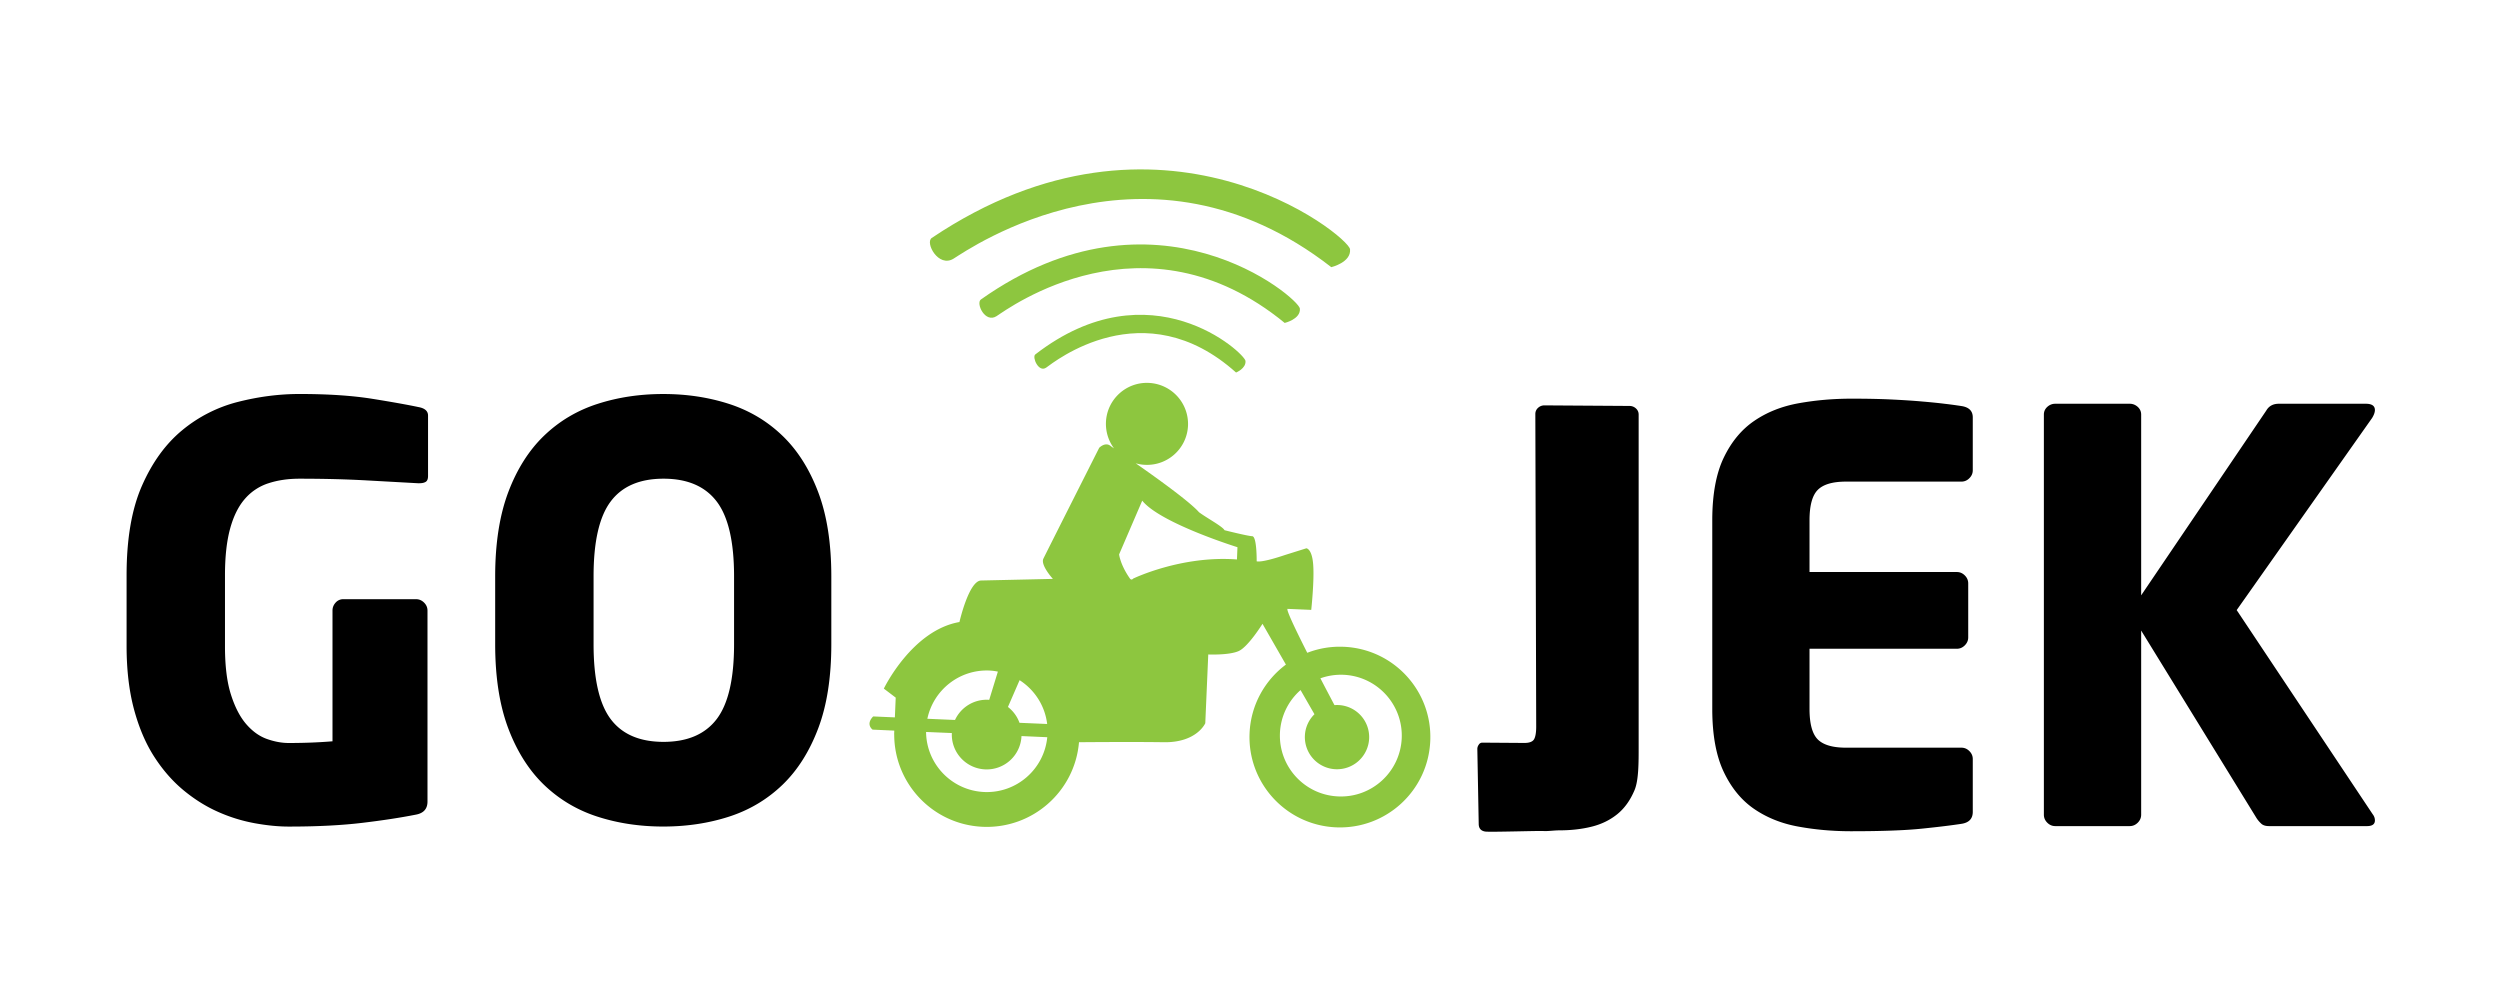 <svg xmlns="http://www.w3.org/2000/svg" width="518" height="208" fill="none" id="gojek">
  <path fill="#8DC63F" fill-rule="evenodd" d="M278.445 134.018a18.555 18.555 0 0 0-7.579 1.243c-2.417-4.784-4.501-9.126-4.058-9.101.981.037 4.881.206 4.881.206s.657-6.04.405-9.36c-.242-3.339-1.414-3.4-1.414-3.4l-4.372 1.371c-5.162 1.742-5.925 1.322-5.925 1.322s.061-5.154-.919-5.198c-.976-.039-5.746-1.243-5.746-1.243-.397-.78-3.609-2.482-5.286-3.727-1.871-2.127-8.397-6.845-13.112-10.134.628.174 1.29.293 1.973.314 4.682.207 8.656-3.428 8.863-8.116a8.517 8.517 0 0 0-8.134-8.857c-4.698-.213-8.667 3.433-8.868 8.123a8.523 8.523 0 0 0 1.67 5.44l-.639-.437c-1.133-1.026-2.432.324-2.432.324s-10.915 21.629-11.564 22.968c-.644 1.338 1.973 4.19 1.973 4.19l-14.889.336c-2.545.083-4.474 8.604-4.474 8.604-9.866 1.725-15.667 13.797-15.667 13.797l2.46 1.866-.173 4.095-4.496-.197c-1.632 1.682-.119 2.734-.119 2.734l4.49.202v.074l-.028.704h.017c-.011 10.213 8.038 18.71 18.347 19.153 10.32.443 19.082-7.339 19.939-17.522 2.074-.022 11.52-.095 17.592 0 6.838.095 8.575-3.939 8.575-3.939l.617-14.244s4.301.189 6.301-.706c1.985-.886 4.939-5.648 4.939-5.648l4.85 8.449c-4.356 3.248-7.277 8.357-7.529 14.206-.448 10.33 7.573 19.068 17.909 19.516 10.337.449 19.089-7.562 19.53-17.903.449-10.33-7.573-19.062-17.908-19.505zm-67.185 6.913c3.101 1.994 5.259 5.288 5.711 9.079l-5.732-.245a7.27 7.27 0 0 0-2.394-3.283l2.415-5.551zm-6.244-1.995a11.17 11.17 0 0 1 1.743.224l-1.794 5.848-.219-.016a7.224 7.224 0 0 0-6.866 4.185l-5.73-.247c1.24-5.927 6.609-10.263 12.866-9.994zm-1.087 25.169c-6.727-.297-11.979-5.798-12.047-12.442l5.342.224c-.179 3.989 2.915 7.35 6.9 7.529a7.213 7.213 0 0 0 7.529-6.902l5.341.236c-.644 6.61-6.344 11.64-13.065 11.355zm52.367-48.182c-11.514-.884-21.504 3.961-21.504 3.961s-.336.454-.684-.027c-2.001-2.858-2.231-4.985-2.231-4.985l4.793-11.137c3.705 4.661 19.731 9.647 19.731 9.647l-.105 2.541zm20.983 49.095c-6.964-.291-12.367-6.178-12.075-13.142a12.577 12.577 0 0 1 4.271-8.896l2.882 5.009a6.607 6.607 0 0 0-1.984 4.454 6.66 6.66 0 0 0 6.372 6.941 6.669 6.669 0 0 0 6.941-6.365 6.654 6.654 0 0 0-6.374-6.934c-.273-.012-.544 0-.813.011-.671-1.272-1.732-3.278-2.914-5.551 1.491-.533 3.1-.796 4.782-.729 6.962.297 12.367 6.19 12.069 13.148-.31 6.968-6.194 12.362-13.157 12.054z" clip-rule="evenodd"></path>
  <path fill="#000" fill-rule="evenodd" d="M88.222 99.83c-.32.196-.746.296-1.302.296h-.345l-10.612-.587c-4.239-.236-8.88-.354-13.908-.354-2.36 0-4.502.315-6.418.942a10.818 10.818 0 0 0-4.894 3.238c-1.34 1.534-2.36 3.591-3.067 6.184-.706 2.589-1.06 5.81-1.06 9.658v14.721c0 4.084.411 7.422 1.24 10.004.825 2.6 1.889 4.64 3.18 6.129 1.299 1.491 2.734 2.516 4.303 3.065 1.57.554 3.067.823 4.48.823 3.217 0 6.243-.118 9.075-.352v-27.09c0-.628.22-1.178.65-1.647a2.06 2.06 0 0 1 1.585-.707h15.086c.628 0 1.177.236 1.654.707.471.47.707 1.019.707 1.647v39.576c0 1.49-.786 2.397-2.36 2.7-3.219.639-6.953 1.21-11.19 1.714-4.248.511-9.316.769-15.208.769-2.197 0-4.579-.242-7.131-.711a33.16 33.16 0 0 1-7.54-2.354c-2.477-1.097-4.854-2.588-7.135-4.47-2.276-1.894-4.3-4.201-6.07-6.958-1.766-2.744-3.162-6.021-4.182-9.825-1.02-3.809-1.531-8.19-1.531-13.131v-14.609c0-7.54 1.058-13.718 3.184-18.554 2.118-4.828 4.888-8.648 8.307-11.483a29.452 29.452 0 0 1 11.547-5.887c4.284-1.093 8.55-1.649 12.786-1.649 5.897 0 10.926.332 15.085.998 4.17.672 7.349 1.238 9.547 1.708 1.34.235 2.006.829 2.006 1.77v12.487c.002.621-.155 1.036-.47 1.231zm84.028 33.628c0 6.829-.897 12.638-2.706 17.432-1.805 4.785-4.272 8.695-7.411 11.719-3.14 3.02-6.829 5.221-11.062 6.594-4.237 1.372-8.783 2.056-13.643 2.056-4.871 0-9.417-.684-13.649-2.056-4.239-1.372-7.922-3.574-11.067-6.594-3.133-3.024-5.605-6.934-7.41-11.719-1.799-4.794-2.702-10.603-2.702-17.432v-14.016c0-6.829.904-12.637 2.702-17.433 1.804-4.783 4.276-8.694 7.41-11.713 3.145-3.026 6.828-5.228 11.067-6.598 4.232-1.373 8.778-2.058 13.649-2.058 4.86 0 9.406.684 13.643 2.058 4.233 1.37 7.922 3.572 11.062 6.598 3.138 3.018 5.605 6.93 7.411 11.713 1.809 4.795 2.706 10.604 2.706 17.433v14.016zm-20.152-14.049c0-7.171-1.199-12.342-3.592-15.49-2.399-3.154-6.071-4.734-11.021-4.734-4.948 0-8.605 1.58-10.96 4.734-2.36 3.148-3.536 8.318-3.536 15.49v14.083c0 7.17 1.176 12.334 3.536 15.494 2.355 3.147 6.011 4.728 10.96 4.728 4.95 0 8.622-1.581 11.021-4.728 2.394-3.16 3.592-8.324 3.592-15.494v-14.083zm246.116 52.287c-3.425.358-8.313.537-14.676.537-3.771 0-7.394-.319-10.863-.952-3.477-.622-6.53-1.837-9.182-3.646-2.651-1.81-4.759-4.375-6.34-7.713-1.581-3.333-2.371-7.669-2.371-13.02v-39.095c0-5.338.79-9.664 2.371-12.958 1.581-3.3 3.689-5.848 6.34-7.652 2.652-1.81 5.722-3.024 9.237-3.652 3.515-.627 7.154-.941 10.927-.941 3.144 0 5.908.056 8.307.174 2.399.117 4.496.251 6.305.414 1.806.152 3.359.309 4.654.47 1.3.151 2.46.313 3.481.47 1.57.236 2.354 1.02 2.354 2.348v10.957c0 .633-.23 1.178-.707 1.648-.471.48-1.025.705-1.647.705H382.48c-2.752 0-4.698.57-5.837 1.714-1.137 1.137-1.71 3.237-1.71 6.303v10.716h30.529c.627 0 1.178.235 1.648.706.471.47.706 1.025.706 1.647v11.192c0 .628-.235 1.171-.706 1.647-.47.472-1.021.707-1.648.707h-30.529v12.48c0 3.064.573 5.165 1.71 6.307 1.139 1.133 3.084 1.709 5.837 1.709h23.924c.622 0 1.177.23 1.647.706.476.471.707 1.019.707 1.646v10.952c0 1.412-.784 2.241-2.354 2.476-2.045.313-4.776.651-8.19.998zm93.866-86.739c0 .47-.196 1.02-.582 1.653l-28.057 39.801 28.17 42.283c.313.397.47.828.47 1.299 0 .784-.549 1.177-1.647 1.177h-20.277c-.706 0-1.233-.158-1.585-.472a6.015 6.015 0 0 1-1.01-1.175l-23.913-38.871v38.153c0 .639-.237 1.188-.707 1.658-.477.471-1.033.706-1.653.706h-15.445c-.627 0-1.177-.236-1.647-.706-.471-.471-.706-1.019-.706-1.658V85.899c0-.629.235-1.155.706-1.591.47-.427 1.02-.65 1.647-.65h15.445c.62 0 1.176.223 1.653.65.47.436.707.962.707 1.59v37.454l25.925-38.284c.544-.94 1.412-1.41 2.59-1.41h18.034c1.25 0 1.882.437 1.882 1.299z" clip-rule="evenodd"></path>
  <path fill="#8DC63F" fill-rule="evenodd" d="M197.56 53.603c3.128-1.927 40.176-27.925 78.283 1.754 0 0 4.149-.987 3.885-3.708-.263-2.734-39.121-34.306-86.674-2.342-1.419.963 1.373 6.218 4.506 4.296z" clip-rule="evenodd"></path>
  <path fill="#8DC63F" fill-rule="evenodd" d="M206.49 65.502c2.387-1.551 30.641-22.425 59.7 1.41 0 0 3.347-.788 3.145-2.974-.203-2.195-29.833-27.543-66.096-1.882-1.083.774.863 4.987 3.251 3.446z" clip-rule="evenodd"></path>
  <path fill="#8DC63F" fill-rule="evenodd" d="M216.776 76.167c1.576-1.11 20.192-16.138 39.335 1.02 0 0 2.086-.823 1.957-2.397-.135-1.574-19.664-19.83-43.556-1.35-.712.555.693 3.842 2.264 2.727z" clip-rule="evenodd"></path>
  <path fill="#000" fill-rule="evenodd" d="M338.681 163.707c-.884 2.101-2.072 3.77-3.58 4.991-1.514 1.221-3.286 2.091-5.337 2.594-2.035.505-4.249.756-6.632.756-1.081 0-2.495.208-3.341.14-.846-.068-10.74.247-12.001.118-.936-.128-1.402-.66-1.402-1.608l-.286-15.506c0-.308.095-.604.292-.884.179-.291.433-.431.752-.431l8.699.062c1.077 0 1.744-.27 2.034-.802.282-.532.421-1.399.421-2.593l-.179-64.763c0-.499.185-.93.56-1.272a1.913 1.913 0 0 1 1.323-.515l17.636.118c.499 0 .947.173 1.323.514.374.342.565.767.565 1.273v68.778c0 3.193.028 6.923-.847 9.03z" clip-rule="evenodd"></path>
</svg>
